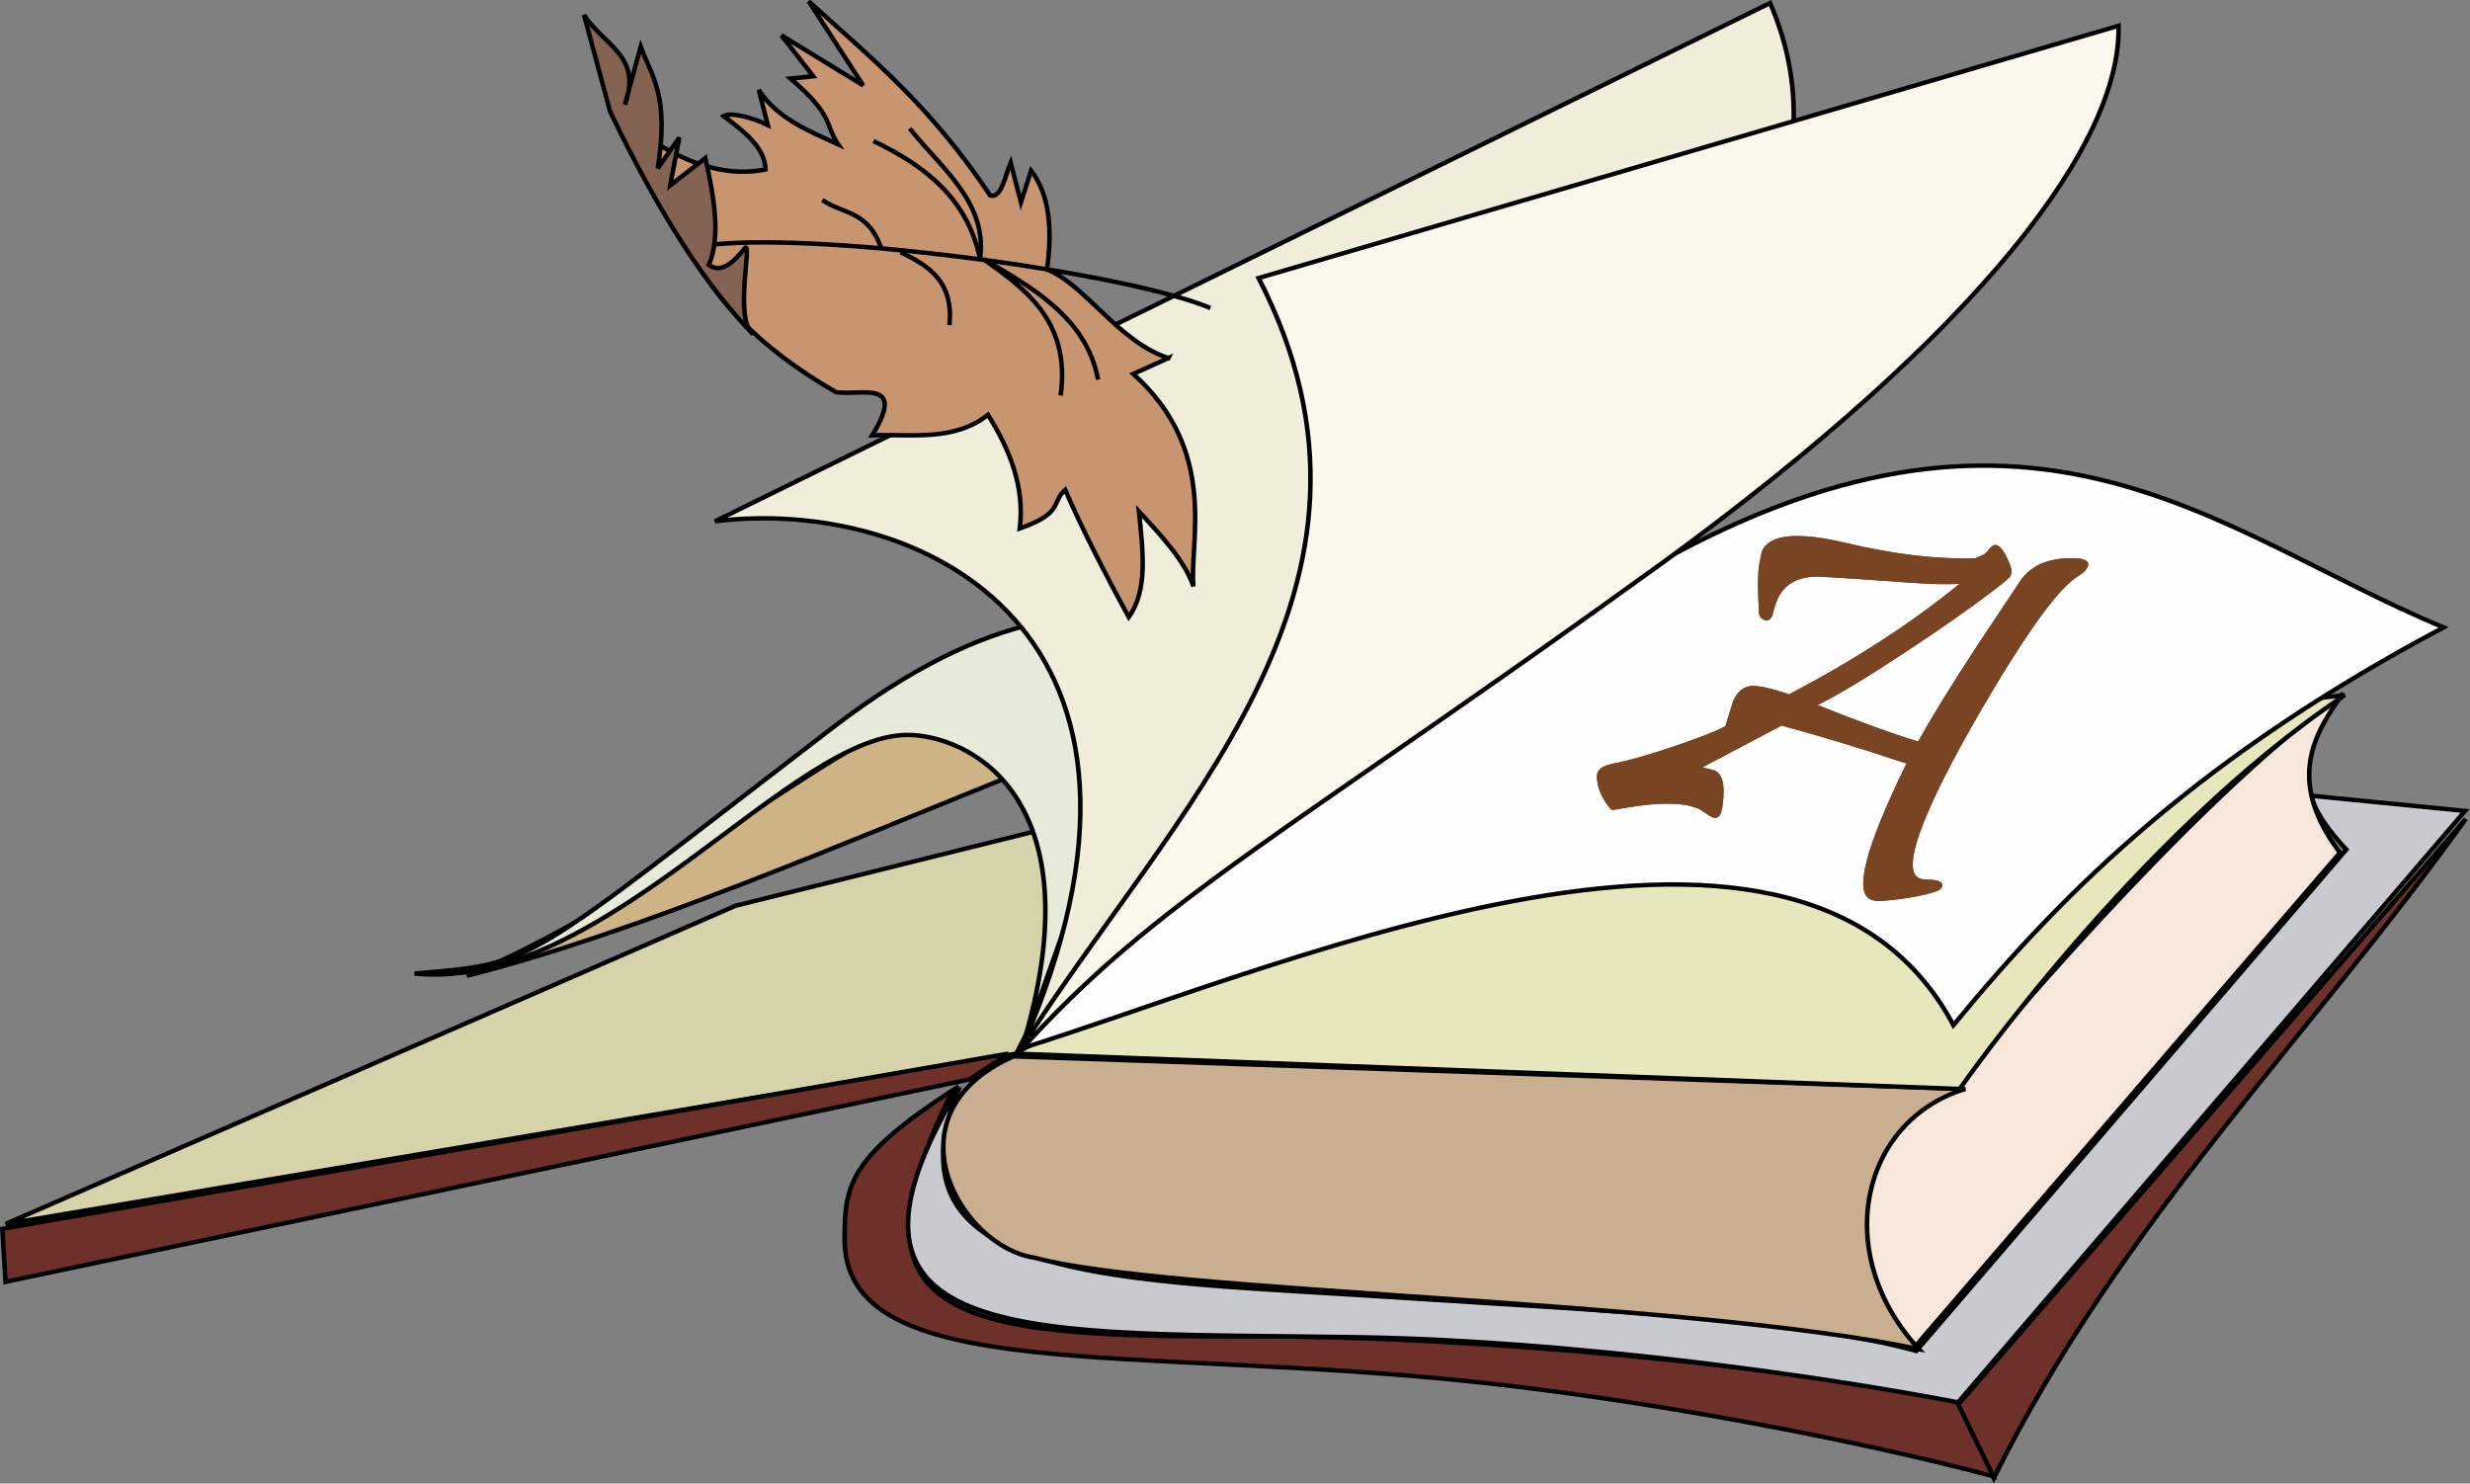<?xml version="1.0" encoding="UTF-8" standalone="no"?>
<!-- Created with Inkscape (http://www.inkscape.org/) -->

<svg
   xmlns:dc="http://purl.org/dc/elements/1.1/"
   xmlns:cc="http://creativecommons.org/ns#"
   xmlns:rdf="http://www.w3.org/1999/02/22-rdf-syntax-ns#"
   xmlns:svg="http://www.w3.org/2000/svg"
   xmlns="http://www.w3.org/2000/svg"
   xmlns:sodipodi="http://sodipodi.sourceforge.net/DTD/sodipodi-0.dtd"
   xmlns:inkscape="http://www.inkscape.org/namespaces/inkscape"
   width="750.007"
   height="450.47"
   viewBox="0 0 703.132 422.316"
   id="svg2"
   version="1.1"
   inkscape:version="0.92.1 r15371"
   sodipodi:docname="logo.svg">
  <rect x="0" y="0" width="703.132" height="422.316" fill="#808080" stroke="none"/>
  <defs
     id="defs4" />
  <sodipodi:namedview
     id="base"
     pagecolor="#ffffff"
     bordercolor="#666666"
     borderopacity="1.0"
     inkscape:pageopacity="0.0"
     inkscape:pageshadow="2"
     inkscape:zoom="1"
     inkscape:cx="590.77729"
     inkscape:cy="199.72222"
     inkscape:document-units="px"
     inkscape:current-layer="layer1"
     showgrid="false"
     inkscape:window-width="1366"
     inkscape:window-height="705"
     inkscape:window-x="-8"
     inkscape:window-y="-8"
     inkscape:window-maximized="1"
     units="px"
     inkscape:lockguides="false"
     inkscape:measure-start="0,0"
     inkscape:measure-end="0,0" />
  <g
     inkscape:label="Layer 1"
     inkscape:groupmode="layer"
     id="layer1"
     transform="translate(0,-630.046)">
    <g
       id="layer1-0"
       inkscape:label="Layer 1"
       transform="matrix(0.932,0,0,0.908,26.275,114.72)">
      <g
         id="g4192">
        <g
           id="layer1-7"
           inkscape:label="Layer 1"
           transform="matrix(1.306,0,0,1.306,-100.297,-80.804)">
          <path
             inkscape:export-ydpi="90"
             inkscape:export-xdpi="90"
             sodipodi:nodetypes="cccc"
             inkscape:connector-curvature="0"
             id="path4147"
             d="M 521.499,851.263 C 551.428,789.448 595.07,745.763 631.874,693.038 l -118.866,140.766 z"
             style="opacity:1;fill:#6d3129;fill-opacity:1;fill-rule:evenodd;stroke:#000000;stroke-width:1.065px;stroke-linecap:butt;stroke-linejoin:miter;stroke-opacity:1" />
          <path
             inkscape:export-ydpi="90"
             inkscape:export-xdpi="90"
             sodipodi:nodetypes="csscscc"
             inkscape:connector-curvature="0"
             id="path4149"
             d="M 521.408,850.822 C 489.801,842.172 441.727,832.771 401.603,828.313 c -81.679,-9.074 -148.953,0.835 -148.852,-34.456 0.037,-12.796 0.79,-19.409 25.354,-35.795 -26.825,54.829 0.129,59.427 67.256,59.158 58.58,-0.235 130.445,7.876 167.417,15.469 z"
             style="opacity:1;fill:#6d3129;fill-opacity:1;fill-rule:evenodd;stroke:#000000;stroke-width:1.065px;stroke-linecap:butt;stroke-linejoin:miter;stroke-opacity:1" />
          <path
             inkscape:export-ydpi="90"
             inkscape:export-xdpi="90"
             sodipodi:nodetypes="ccccc"
             inkscape:connector-curvature="0"
             id="path4151"
             d="M 501.896,821.115 602.457,701.131 c -12.449,-16.961 -6.402,-28.287 0.75,-38.194 -29.568,20.9 -74.367,73.193 -92,95.769 -36.394,15.632 -19.272,50.767 -9.312,62.409 z"
             style="opacity:1;fill:#f7e7da;fill-opacity:1;fill-rule:evenodd;stroke:#000000;stroke-width:1.065px;stroke-linecap:butt;stroke-linejoin:miter;stroke-opacity:1" />
          <path
             inkscape:export-ydpi="90"
             inkscape:export-xdpi="90"
             sodipodi:nodetypes="cccscsccc"
             inkscape:connector-curvature="0"
             id="path4153"
             d="m 595.896,687.469 35.829,3.632 -118.572,141.974 c -34.588,-6.836 -92.085,-14.831 -139.745,-15.63 -76.533,-1.283 -131.142,3.494 -93.783,-60.083 -19.226,47.419 36.959,46.13 103.406,50.59 49.377,3.314 92.586,4.993 120.366,12.778 l 100.561,-120.369 c 0,0 -7.372,-7.711 -8.062,-12.891 z"
             style="opacity:1;fill:#c9cacf;fill-opacity:1;fill-rule:evenodd;stroke:#000000;stroke-width:1.065px;stroke-linecap:butt;stroke-linejoin:miter;stroke-opacity:1" />
          <path
             inkscape:export-ydpi="90"
             inkscape:export-xdpi="90"
             sodipodi:nodetypes="ccccc"
             inkscape:connector-curvature="0"
             id="path4157"
             d="m 292.241,750.015 222.6,7.829 c -24.408,7.595 -31.499,39.432 -10.863,62.433 -55.761,-11.921 -176.444,-13.394 -206.769,-21.924 -17.348,-2.5 -35.425,-34.452 -4.969,-48.338 z"
             style="opacity:1;fill:#caae90;fill-opacity:1;fill-rule:evenodd;stroke:#000000;stroke-width:1.065px;stroke-linecap:butt;stroke-linejoin:miter;stroke-opacity:1" />
          <path
             inkscape:export-ydpi="90"
             inkscape:export-xdpi="90"
             sodipodi:nodetypes="cccc"
             inkscape:connector-curvature="0"
             id="path4181"
             d="m 292.519,749.356 221.008,8.488 c 0,0 41.428,-61.262 90.054,-94.521 -217.821,23.759 -254.063,55.343 -311.063,86.033 z"
             style="opacity:1;fill:#e8e6bd;fill-opacity:1;fill-rule:evenodd;stroke:#000000;stroke-width:1.065px;stroke-linecap:butt;stroke-linejoin:miter;stroke-opacity:1" />
          <path
             inkscape:export-ydpi="90"
             inkscape:export-xdpi="90"
             sodipodi:nodetypes="ccccc"
             inkscape:connector-curvature="0"
             id="path4159"
             d="m 287.6,750.166 c 61.134,-18.479 187.601,-78.664 224.465,-7.638 26.768,-33.485 58.626,-64.96 114.621,-95.481 -53.619,-22.868 -96.831,-67.135 -187.85,-13.094 -50.412,38.738 -105.385,68.095 -151.235,116.213 z"
             style="opacity:1;fill:#fffeff;fill-opacity:1;fill-rule:evenodd;stroke:#000000;stroke-width:1.065px;stroke-linecap:butt;stroke-linejoin:miter;stroke-opacity:1" />
          <path
             inkscape:export-ydpi="90"
             inkscape:export-xdpi="90"
             sodipodi:nodetypes="ccccc"
             inkscape:connector-curvature="0"
             id="path4179"
             d="M 292.895,749.356 56.502,790.251 227.23,713.863 322.538,689.557 Z"
             style="opacity:1;fill:#d6d2aa;fill-opacity:1;fill-rule:evenodd;stroke:#000000;stroke-width:1.065px;stroke-linecap:butt;stroke-linejoin:miter;stroke-opacity:1" />
          <path
             inkscape:export-ydpi="90"
             inkscape:export-xdpi="90"
             sodipodi:nodetypes="ccc"
             inkscape:connector-curvature="0"
             id="path4167"
             d="m 294.38,681.58 c 0.332,-50.916 -67.285,22.472 -130.009,49.104 39.622,-10.231 88.265,-31.927 130.009,-49.104 z"
             style="opacity:1;fill:#ceb384;fill-opacity:1;fill-rule:evenodd;stroke:#000000;stroke-width:1.065px;stroke-linecap:butt;stroke-linejoin:miter;stroke-opacity:1" />
          <path
             inkscape:export-ydpi="90"
             inkscape:export-xdpi="90"
             sodipodi:nodetypes="csccsc"
             inkscape:connector-curvature="0"
             id="path4165"
             d="m 152.166,730.139 c 44.64,4.535 88.705,-58.748 116.295,-57.262 15.633,0.842 42.733,17.38 25.92,74.721 l 35.023,-101.482 c -17.965,-3.652 -42.025,-4.437 -79.416,24.963 -73.42,57.729 -68.689,56.489 -97.821,59.06 z"
             style="opacity:1;fill:#e7ead8;fill-opacity:1;fill-rule:evenodd;stroke:#000000;stroke-width:1.065px;stroke-linecap:butt;stroke-linejoin:miter;stroke-opacity:1" />
          <path
             inkscape:export-ydpi="90"
             inkscape:export-xdpi="90"
             sodipodi:nodetypes="cccc"
             inkscape:connector-curvature="0"
             id="path4163"
             d="M 294.07,748.144 C 336.996,647.916 270.492,615.492 222.432,621.564 L 469.184,497.166 C 505.628,583.263 352.441,664.485 294.07,748.144 Z"
             style="opacity:1;fill:#f0eddb;fill-opacity:1;fill-rule:evenodd;stroke:#000000;stroke-width:1.065px;stroke-linecap:butt;stroke-linejoin:miter;stroke-opacity:1" />
          <path
             inkscape:export-ydpi="90"
             inkscape:export-xdpi="90"
             sodipodi:nodetypes="ccccc"
             inkscape:connector-curvature="0"
             id="path4161"
             d="m 293.319,749.235 c 35.762,-58.201 93.699,-111.427 56.249,-186.051 L 550.685,502.622 C 551.354,530.358 519.48,575.158 443.493,631.93 356.191,696.69 325.562,712.169 293.319,749.235 Z"
             style="opacity:1;fill:#faf8ed;fill-opacity:1;fill-rule:evenodd;stroke:#000000;stroke-width:1.065px;stroke-linecap:butt;stroke-linejoin:miter;stroke-opacity:1" />
          <path
             inkscape:export-ydpi="90"
             inkscape:export-xdpi="90"
             inkscape:connector-curvature="0"
             id="path4177"
             d="M 282.013,755.529 56.502,804.14 55.751,791.409 291.019,749.356 Z"
             style="opacity:1;fill:#6d3129;fill-opacity:1;fill-rule:evenodd;stroke:#000000;stroke-width:1.065px;stroke-linecap:butt;stroke-linejoin:miter;stroke-opacity:1" />
          <g
             inkscape:export-ydpi="90"
             inkscape:export-xdpi="90"
             style="opacity:1"
             transform="matrix(1.051,0,0,1.08,54.835,306.055)"
             id="g4266">
            <path
               style="fill:#c89571;fill-opacity:1;fill-rule:evenodd;stroke:#000000;stroke-width:1px;stroke-linecap:butt;stroke-linejoin:miter;stroke-opacity:1"
               d="m 260.367,255.857 -7.829,3.536 c 19.115,17.177 12.434,37.226 13.385,47.225 -1.87,-5.556 -6.958,-11.112 -12.122,-16.668 0.849,8.632 2.095,17.463 -2.273,23.486 -5.65,-10.364 -10.51,-19.938 -14.142,-28.284 -3.184,2.845 -0.264,5.136 -10.102,8.586 1.119,-9.19 -2.159,-17.404 -7.071,-25.254 -7.599,5.956 -16.902,4.249 -25.759,4.546 7.847,-12.736 -2.841,-8.701 -8.081,-9.596 -36.566,-21.045 -33.672,-42.09 -50.508,-63.135 12.25,10.56 23.946,15.863 34.85,13.637 -0.175,-5.131 -5.19,-8.727 -9.344,-11.869 1.562,-0.891 6.285,0.242 9.849,2.02 l -2.02,-7.829 c 4.069,6.32 11.008,9.052 17.678,12.122 -3.05,-4.617 -0.987,-6.446 -10.607,-14.647 l 5.051,-0.505 -7.071,-9.091 18.183,11.112 -12.122,-18.688 c 14.241,12.952 26.779,22.861 40.406,43.184 2.541,0.637 3.236,-4.267 4.546,-7.324 l 2.273,8.839 2.273,-7.071 c 4.163,5.459 4.746,13.154 3.536,21.971 8.716,3.575 15.865,16.103 27.022,19.698 z"
               id="path4243"
               inkscape:connector-curvature="0"
               sodipodi:nodetypes="ccccccccccccccccccccccccccc" />
            <path
               style="fill:#846352;fill-opacity:1;fill-rule:evenodd;stroke:#000000;stroke-width:1px;stroke-linecap:butt;stroke-linejoin:miter;stroke-opacity:1"
               d="m 167.938,250.554 c -4.302,-3.428 -0.161,-20.478 -1.768,-19.193 -2.694,3.378 -5.387,5.748 -8.081,3.788 2.676,-6.239 1.211,-14.845 -0.758,-23.739 l -7.829,6.061 2.02,-10.607 -4.798,6.819 c 2.608,-16.265 -1.316,-20.282 -3.788,-27.022 l -3.536,12.879 c 3.983,-10.858 -4.673,-13.123 -9.091,-19.951 l 5.808,21.466 c 11.317,23.606 21.849,39.351 31.82,49.497 z"
               id="path4254"
               inkscape:connector-curvature="0"
               sodipodi:nodetypes="cccccccccccc" />
            <path
               style="fill:none;fill-rule:evenodd;stroke:#000000;stroke-width:1px;stroke-linecap:butt;stroke-linejoin:miter;stroke-opacity:1"
               d="m 159.352,230.603 c 25.61,-2.561 91.459,6.248 110.359,14.142"
               id="path4256"
               inkscape:connector-curvature="0"
               sodipodi:nodetypes="cc" />
            <path
               style="fill:none;fill-rule:evenodd;stroke:#000000;stroke-width:1px;stroke-linecap:butt;stroke-linejoin:miter;stroke-opacity:1"
               d="m 236.376,264.191 c 2.324,-16.78 -8.357,-24.009 -17.173,-30.305 10.423,6.076 22.914,12.863 25.506,26.769"
               id="path4258"
               inkscape:connector-curvature="0"
               sodipodi:nodetypes="ccc" />
            <path
               style="fill:none;fill-rule:evenodd;stroke:#000000;stroke-width:1px;stroke-linecap:butt;stroke-linejoin:miter;stroke-opacity:1"
               d="m 194.707,207.622 c 11.456,5.484 20.974,12.757 23.739,26.264 1.718,-12.654 -8.59,-20.153 -15.657,-29.042"
               id="path4260"
               inkscape:connector-curvature="0"
               sodipodi:nodetypes="ccc" />
            <path
               style="fill:none;fill-rule:evenodd;stroke:#000000;stroke-width:1px;stroke-linecap:butt;stroke-linejoin:miter;stroke-opacity:1"
               d="m 200.768,232.371 c 6.314,2.938 11.843,6.59 10.859,16.162"
               id="path4262"
               inkscape:connector-curvature="0"
               sodipodi:nodetypes="cc" />
            <path
               style="fill:none;fill-rule:evenodd;stroke:#000000;stroke-width:1px;stroke-linecap:butt;stroke-linejoin:miter;stroke-opacity:1"
               d="m 196.475,231.613 c -2.748,-8.508 -8.586,-7.745 -13.132,-10.859"
               id="path4264"
               inkscape:connector-curvature="0"
               sodipodi:nodetypes="cc" />
          </g>
        </g>
      </g>
    </g>
    <g
       transform="rotate(22.268,-239.527,-464.106)"
       style="font-style:normal;font-weight:normal;font-size:40px;line-height:125%;font-family:sans-serif;letter-spacing:0px;word-spacing:0px;fill:#000000;fill-opacity:1;stroke:none;stroke-width:1px;stroke-linecap:butt;stroke-linejoin:miter;stroke-opacity:1"
       id="flowRoot4184">
      <path
         d="m 1006.212,385.511 q -5.125,7.174 -9.901,38.291 -4.171,27.507 -4.069,42.883 0.184,15.375 4.998,15.331 0.898,-0.008 2.535,-0.664 1.72,-0.656 2.617,-0.664 1.632,-0.015 1.621,1.187 -0.01,0.881 -1.242,1.933 -4.113,3.561 -12.557,7.962 -2.05,1.06 -3.518,1.073 -7.997,0.073 -5.344,-39.674 -19.594,1.299 -36.993,3.459 l -16.336,19.529 q 4.329,-0.52 3.268,-0.51 3.917,-0.036 5.966,7.794 0.554,1.837 0.545,2.878 -0.018,1.922 -1.731,1.938 -0.816,0.007 -2.444,-0.378 -1.547,-0.386 -2.444,-0.378 -6.936,0.063 -18.754,7.458 -3.529,2.194 -3.529,2.194 -0.653,0.006 -2.437,-1.179 -3.811,-2.528 -5.328,-6.118 -0.956,-2.474 2.902,-4.992 5.089,-3.25 13.972,-10.939 8.883,-7.689 11.607,-11.077 -0.667,-7.282 -0.664,-7.602 0.205,-4.567 3.564,-5.959 2.949,-1.228 10.46,-1.697 20.461,-24.372 32.996,-47.55 -4.018,2.119 -14.411,5.497 -16.614,5.437 -22.917,7.656 -8.923,3.204 -8.995,10.973 -0.015,1.602 0.294,3.521 0.462,2.959 -1.578,2.978 -1.469,0.013 -2.11,-1.262 -4.403,-9.17 -5.184,-12.927 -0.703,-3.357 -0.702,-3.517 0.026,-2.803 2.74,-5.15 4.934,-4.129 18.661,-6.256 20.591,-3.23 35.502,-9.853 1.812,-1.778 1.977,-2.02 0.413,-0.564 0.836,-2.17 0.504,-1.606 1.647,-1.617 1.877,-0.017 5.594,3.873 1.211,1.35 1.199,2.712 -0.007,0.801 -2.826,5.552 -6.135,10.547 -16.392,25.536 -11.415,16.762 -17.681,23.786 19.421,-0.176 30.445,-1.238 1.246,-11.223 5.273,-32.002 2.053,-10.19 4.105,-20.379 1.304,-8.661 11.949,-12.762 1.638,-0.656 2.699,-0.665 1.795,-0.016 1.781,1.505 -0.013,1.442 -1.666,3.699 z"
         style="font-style:normal;font-variant:normal;font-weight:normal;font-stretch:normal;font-size:180px;font-family:Pristina;-inkscape-font-specification:Pristina;fill:#784421"
         id="path3413"
         inkscape:connector-curvature="0" />
      <path
         id="path3415"
         style="font-style:normal;font-variant:normal;font-weight:normal;font-stretch:normal;font-size:180px;font-family:Pristina;-inkscape-font-specification:Pristina;fill:#784421"
         d="m 1006.212,385.511 q -5.125,7.174 -9.901,38.291 -4.171,27.507 -4.069,42.883 0.184,15.375 4.998,15.331 0.898,-0.008 2.535,-0.664 1.72,-0.656 2.617,-0.664 1.632,-0.015 1.621,1.187 -0.01,0.881 -1.242,1.933 -4.113,3.561 -12.557,7.962 -2.05,1.06 -3.518,1.073 -7.997,0.073 -5.344,-39.674 -19.594,1.299 -36.993,3.459 l -16.336,19.529 q 4.329,-0.52 3.268,-0.51 3.917,-0.036 5.966,7.794 0.554,1.837 0.545,2.878 -0.018,1.922 -1.731,1.938 -0.816,0.007 -2.444,-0.378 -1.547,-0.386 -2.444,-0.378 -6.936,0.063 -18.754,7.458 -3.529,2.194 -3.529,2.194 -0.653,0.006 -2.437,-1.179 -3.811,-2.528 -5.328,-6.118 -0.956,-2.474 2.902,-4.992 5.089,-3.25 13.972,-10.939 8.883,-7.689 11.607,-11.077 -0.667,-7.282 -0.664,-7.602 0.205,-4.567 3.564,-5.959 2.949,-1.228 10.46,-1.697 20.461,-24.372 32.996,-47.55 -4.018,2.119 -14.411,5.497 -16.614,5.437 -22.917,7.656 -8.923,3.204 -8.995,10.973 -0.015,1.602 0.294,3.521 0.462,2.959 -1.578,2.978 -1.469,0.013 -2.11,-1.262 -4.403,-9.17 -5.184,-12.927 -0.703,-3.357 -0.702,-3.517 0.026,-2.803 2.74,-5.15 4.934,-4.129 18.661,-6.256 20.591,-3.23 35.502,-9.853 1.812,-1.778 1.977,-2.02 0.413,-0.564 0.836,-2.17 0.504,-1.606 1.647,-1.617 1.877,-0.017 5.594,3.873 1.211,1.35 1.199,2.712 -0.007,0.801 -2.826,5.552 -6.135,10.547 -16.392,25.536 -11.415,16.762 -17.681,23.786 19.421,-0.176 30.445,-1.238 1.246,-11.223 5.273,-32.002 2.053,-10.19 4.105,-20.379 1.304,-8.661 11.949,-12.762 1.638,-0.656 2.699,-0.665 1.795,-0.016 1.781,1.505 -0.013,1.442 -1.666,3.699 z"
         inkscape:connector-curvature="0" />
    </g>
  </g>
</svg>
